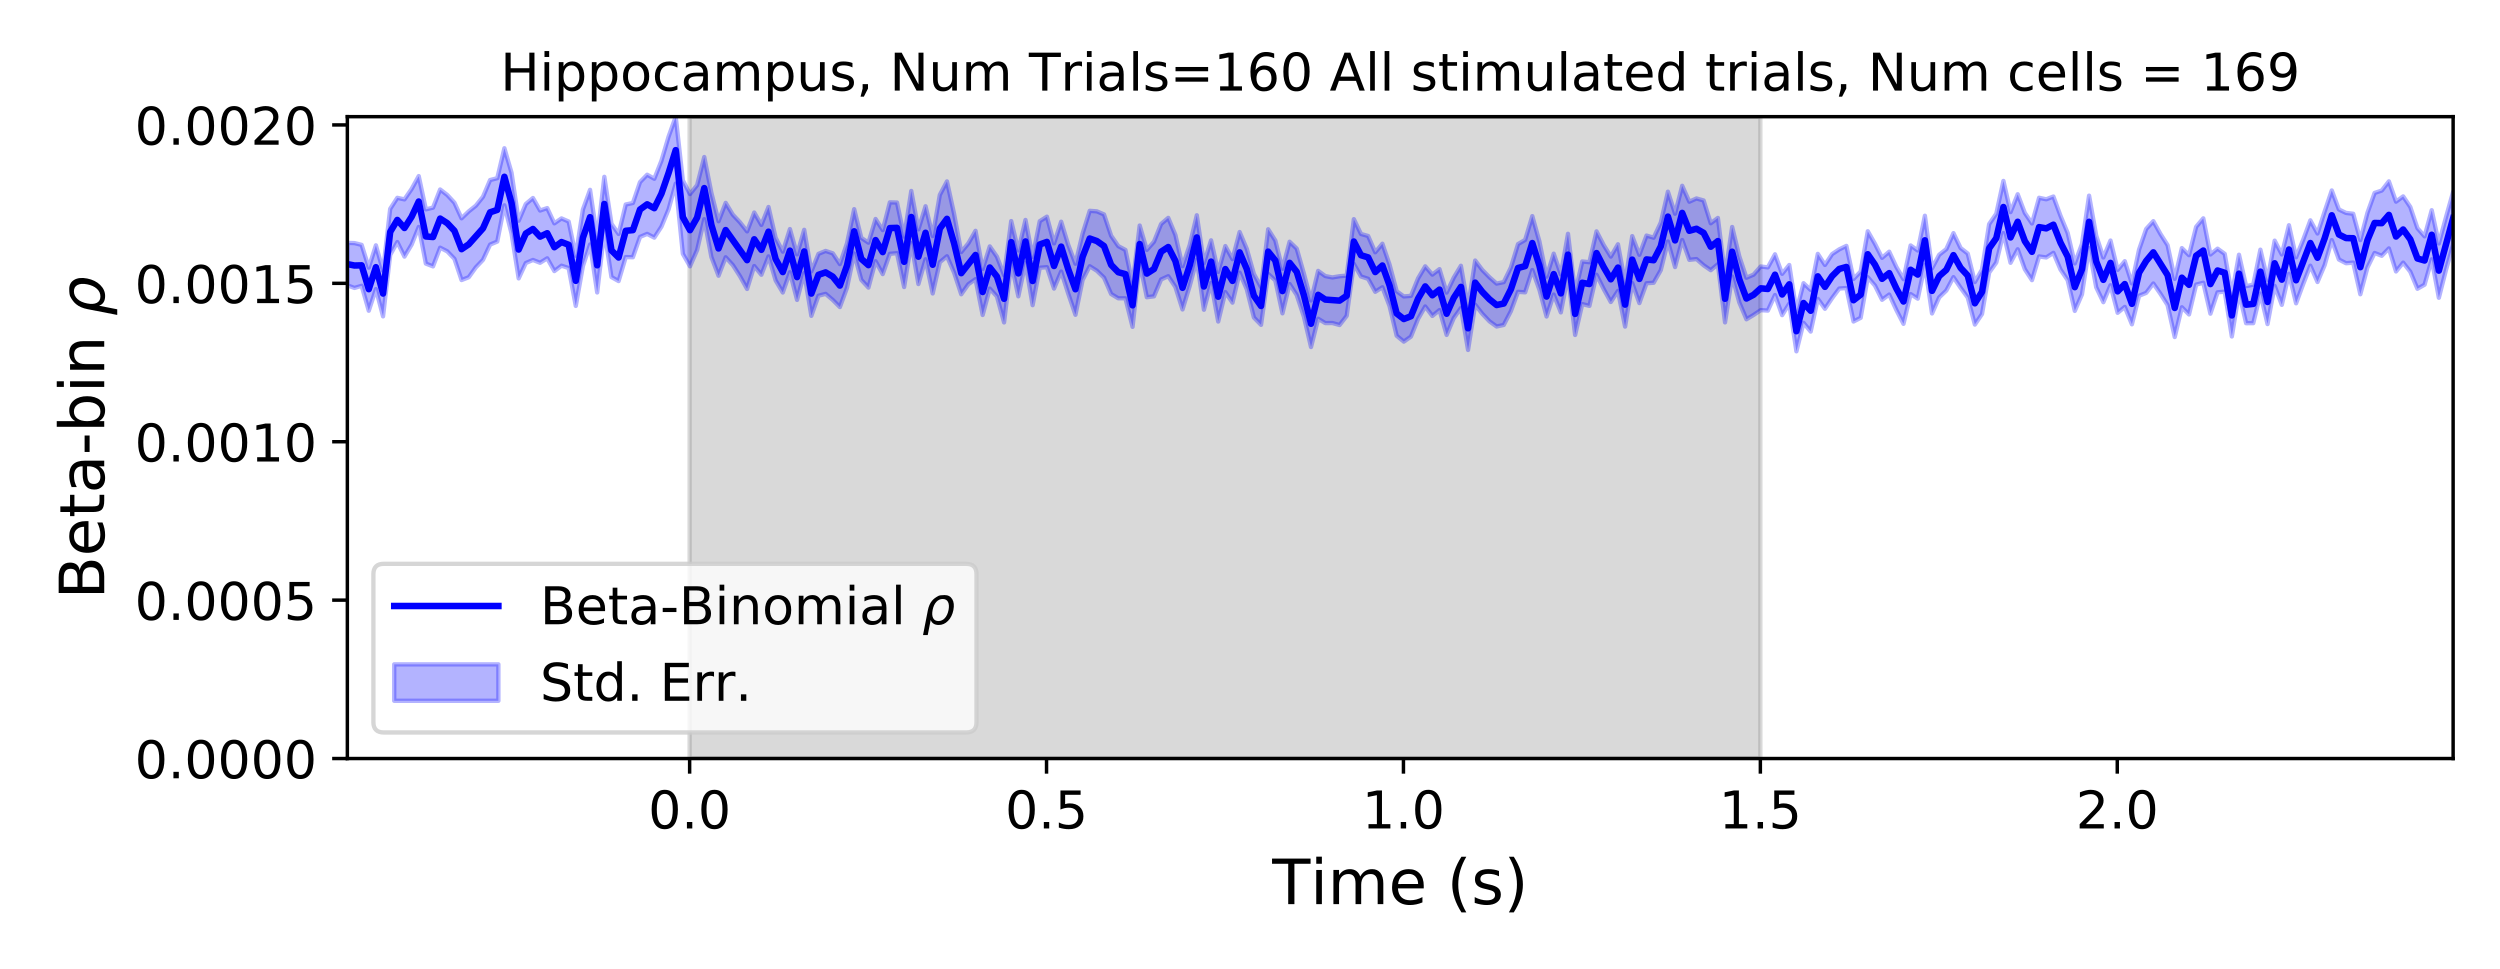 <?xml version="1.0" encoding="utf-8" standalone="no"?>
<!DOCTYPE svg PUBLIC "-//W3C//DTD SVG 1.1//EN"
  "http://www.w3.org/Graphics/SVG/1.1/DTD/svg11.dtd">
<!-- Created with matplotlib (https://matplotlib.org/) -->
<svg height="223.2pt" version="1.1" viewBox="0 0 576 223.2" width="576pt" xmlns="http://www.w3.org/2000/svg" xmlns:xlink="http://www.w3.org/1999/xlink">
 <defs>
  <style type="text/css">
*{stroke-linecap:butt;stroke-linejoin:round;}
  </style>
 </defs>
 <g id="figure_1">
  <g id="patch_1">
   <path d="M 0 223.2 
L 576 223.2 
L 576 0 
L 0 0 
z
" style="fill:#ffffff;"/>
  </g>
  <g id="axes_1">
   <g id="patch_2">
    <path d="M 80.03 174.76 
L 565.2 174.76 
L 565.2 26.88 
L 80.03 26.88 
z
" style="fill:#ffffff;"/>
   </g>
   <g id="PolyCollection_1">
    <defs>
     <path d="M 158.891 -48.44 
L 158.891 -196.32 
L 405.587 -196.32 
L 405.587 -48.44 
L 405.587 -48.44 
L 158.891 -48.44 
z
" id="mdac8675b8d" style="stroke:#808080;stroke-opacity:0.3;"/>
    </defs>
    <g clip-path="url(#p31d6766cee)">
     <use style="fill:#808080;fill-opacity:0.3;stroke:#808080;stroke-opacity:0.3;" x="0" xlink:href="#mdac8675b8d" y="223.2"/>
    </g>
   </g>
   <g id="PolyCollection_2">
    <defs>
     <path d="M 80.03 -167.246 
L 80.03 -157.46 
L 81.675 -156.86 
L 83.319 -157.351 
L 84.964 -151.607 
L 86.609 -156.6 
L 88.253 -150.312 
L 89.898 -164.463 
L 91.543 -167.43 
L 93.187 -164.079 
L 94.832 -166.836 
L 96.476 -170.915 
L 98.121 -162.47 
L 99.766 -161.826 
L 101.41 -166.132 
L 103.055 -165.286 
L 104.7 -163.569 
L 106.344 -158.679 
L 107.989 -159.317 
L 109.634 -161.602 
L 111.278 -163.327 
L 112.923 -166.849 
L 114.568 -167.545 
L 116.212 -175.893 
L 117.857 -169.404 
L 119.501 -159.062 
L 121.146 -162.599 
L 122.791 -163.304 
L 124.435 -162.657 
L 126.08 -163.683 
L 127.725 -160.743 
L 129.369 -161.986 
L 131.014 -161.448 
L 132.659 -152.721 
L 134.303 -161.911 
L 135.948 -166.867 
L 137.593 -155.819 
L 139.237 -169.961 
L 140.882 -159.363 
L 142.526 -158.441 
L 144.171 -163.969 
L 145.816 -163.93 
L 147.46 -168.617 
L 149.105 -169.309 
L 150.75 -168.451 
L 152.394 -170.976 
L 154.039 -174.965 
L 155.684 -180.897 
L 157.328 -164.716 
L 158.973 -161.844 
L 160.618 -165.593 
L 162.262 -172.697 
L 163.907 -163.971 
L 165.551 -159.675 
L 167.196 -163.924 
L 168.841 -162.127 
L 170.485 -159.568 
L 172.13 -156.625 
L 173.775 -161.902 
L 175.419 -159.9 
L 177.064 -164.127 
L 178.709 -158.583 
L 180.353 -155.808 
L 181.998 -160.475 
L 183.643 -154.103 
L 185.287 -160.292 
L 186.932 -150.433 
L 188.577 -155.059 
L 190.221 -155.497 
L 191.866 -154.097 
L 193.51 -152.451 
L 195.155 -156.918 
L 196.8 -164.804 
L 198.444 -158.72 
L 200.089 -156.939 
L 201.734 -163.01 
L 203.378 -160.049 
L 205.023 -164.723 
L 206.668 -164.87 
L 208.312 -157.067 
L 209.957 -167.202 
L 211.602 -157.759 
L 213.246 -163.459 
L 214.891 -155.587 
L 216.535 -162.795 
L 218.18 -164.152 
L 219.825 -160.376 
L 221.469 -155.401 
L 223.114 -157.717 
L 224.759 -158.883 
L 226.403 -150.634 
L 228.048 -156.703 
L 229.693 -154.895 
L 231.337 -148.914 
L 232.982 -162.56 
L 234.627 -154.927 
L 236.271 -162.621 
L 237.916 -152.889 
L 239.56 -161.512 
L 241.205 -161.641 
L 242.85 -156.714 
L 244.494 -160.636 
L 246.139 -155.498 
L 247.784 -150.674 
L 249.428 -158.679 
L 251.073 -161.857 
L 252.718 -160.818 
L 254.362 -159.227 
L 256.007 -155.462 
L 257.652 -154.466 
L 259.296 -154.467 
L 260.941 -147.893 
L 262.585 -162.702 
L 264.23 -154.716 
L 265.875 -154.925 
L 267.519 -158.811 
L 269.164 -159.562 
L 270.809 -157.085 
L 272.453 -151.903 
L 274.098 -157.274 
L 275.743 -163.388 
L 277.387 -151.834 
L 279.032 -158.031 
L 280.677 -149.118 
L 282.321 -155.897 
L 283.966 -153.475 
L 285.611 -160.381 
L 287.255 -156.564 
L 288.9 -150.04 
L 290.544 -148.358 
L 292.189 -160.085 
L 293.834 -158.586 
L 295.478 -151.008 
L 297.123 -157.769 
L 298.768 -155.216 
L 300.412 -150.247 
L 302.057 -143.246 
L 303.702 -149.756 
L 305.346 -148.762 
L 306.991 -148.77 
L 308.636 -148.316 
L 310.28 -150.43 
L 311.925 -162.398 
L 313.569 -159.501 
L 315.214 -158.96 
L 316.859 -155.971 
L 318.503 -157.013 
L 320.148 -152.694 
L 321.793 -145.845 
L 323.437 -144.489 
L 325.082 -145.65 
L 326.727 -149.728 
L 328.371 -152.588 
L 330.016 -150.409 
L 331.661 -151.76 
L 333.305 -146.041 
L 334.95 -149.924 
L 336.594 -152.244 
L 338.239 -142.569 
L 339.884 -152.992 
L 341.528 -150.896 
L 343.173 -149.17 
L 344.818 -147.976 
L 346.462 -148.328 
L 348.107 -151.5 
L 349.752 -155.964 
L 351.396 -155.846 
L 353.041 -160.988 
L 354.686 -156.426 
L 356.33 -150.281 
L 357.975 -155.335 
L 359.619 -151.221 
L 361.264 -159.734 
L 362.909 -146.027 
L 364.553 -153.142 
L 366.198 -152.728 
L 367.843 -159.892 
L 369.487 -156.603 
L 371.132 -153.617 
L 372.777 -156.182 
L 374.421 -147.952 
L 376.066 -157.972 
L 377.711 -153.37 
L 379.355 -157.939 
L 381 -158.052 
L 382.645 -160.954 
L 384.289 -167.556 
L 385.934 -161.669 
L 387.578 -167.895 
L 389.223 -163.331 
L 390.868 -163.512 
L 392.512 -162.08 
L 394.157 -160.946 
L 395.802 -162.33 
L 397.446 -148.921 
L 399.091 -159.507 
L 400.736 -153.516 
L 402.38 -149.637 
L 404.025 -150.633 
L 405.67 -151.74 
L 407.314 -151.643 
L 408.959 -155.222 
L 410.603 -150.592 
L 412.248 -153.234 
L 413.893 -142.257 
L 415.537 -148.826 
L 417.182 -146.81 
L 418.827 -154.355 
L 420.471 -152.06 
L 422.116 -154.511 
L 423.761 -156.717 
L 425.405 -156.844 
L 427.05 -149.128 
L 428.695 -149.974 
L 430.339 -159.327 
L 431.984 -157.412 
L 433.628 -154.128 
L 435.273 -155.333 
L 436.918 -151.784 
L 438.562 -148.589 
L 440.207 -155.445 
L 441.852 -154.392 
L 443.496 -162.17 
L 445.141 -150.984 
L 446.786 -154.678 
L 448.43 -156.258 
L 450.075 -159.342 
L 451.72 -156.906 
L 453.364 -154.65 
L 455.009 -148.423 
L 456.653 -150.848 
L 458.298 -160.397 
L 459.943 -162.702 
L 461.587 -169.492 
L 463.232 -162.654 
L 464.877 -165.764 
L 466.521 -161.167 
L 468.166 -158.654 
L 469.811 -164.116 
L 471.455 -163.882 
L 473.1 -164.941 
L 474.745 -161.091 
L 476.389 -158.656 
L 478.034 -151.572 
L 479.679 -155.367 
L 481.323 -166.072 
L 482.968 -157.007 
L 484.612 -153.581 
L 486.257 -157.482 
L 487.902 -151.132 
L 489.546 -152.484 
L 491.191 -148.483 
L 492.836 -155.054 
L 494.48 -155.716 
L 496.125 -157.88 
L 497.77 -155.504 
L 499.414 -152.909 
L 501.059 -145.549 
L 502.704 -152.404 
L 504.348 -150.753 
L 505.993 -157.63 
L 507.637 -158.055 
L 509.282 -150.932 
L 510.927 -155.852 
L 512.571 -155.998 
L 514.216 -145.675 
L 515.861 -155.789 
L 517.505 -148.734 
L 519.15 -148.741 
L 520.795 -155.563 
L 522.439 -148.533 
L 524.084 -157.329 
L 525.729 -152.964 
L 527.373 -160.126 
L 529.018 -153.323 
L 530.662 -157.762 
L 532.307 -161.981 
L 533.952 -158.233 
L 535.596 -162.109 
L 537.241 -167.886 
L 538.886 -163.407 
L 540.53 -162.549 
L 542.175 -162.693 
L 543.82 -155.402 
L 545.464 -161.586 
L 547.109 -164.914 
L 548.754 -164.268 
L 550.398 -165.964 
L 552.043 -160.661 
L 553.687 -162.688 
L 555.332 -160.593 
L 556.977 -156.669 
L 558.621 -157.608 
L 560.266 -163.454 
L 561.911 -154.594 
L 563.555 -161.005 
L 565.2 -166.87 
L 565.2 -178.973 
L 565.2 -178.973 
L 563.555 -173.143 
L 561.911 -167.102 
L 560.266 -174.766 
L 558.621 -168.745 
L 556.977 -170.628 
L 555.332 -175.515 
L 553.687 -177.951 
L 552.043 -176.745 
L 550.398 -181.414 
L 548.754 -179.294 
L 547.109 -178.748 
L 545.464 -174.172 
L 543.82 -167.884 
L 542.175 -173.948 
L 540.53 -174.141 
L 538.886 -174.932 
L 537.241 -179.318 
L 535.596 -174.458 
L 533.952 -169.402 
L 532.307 -172.431 
L 530.662 -167.987 
L 529.018 -163.933 
L 527.373 -171.305 
L 525.729 -164.578 
L 524.084 -167.751 
L 522.439 -158.72 
L 520.795 -165.672 
L 519.15 -157.616 
L 517.505 -157.266 
L 515.861 -164.51 
L 514.216 -155.368 
L 512.571 -164.709 
L 510.927 -165.905 
L 509.282 -164.567 
L 507.637 -172.893 
L 505.993 -170.939 
L 504.348 -164.407 
L 502.704 -166.036 
L 501.059 -158.952 
L 499.414 -166.711 
L 497.77 -169.292 
L 496.125 -172.242 
L 494.48 -170.439 
L 492.836 -165.679 
L 491.191 -157.905 
L 489.546 -163.016 
L 487.902 -161.013 
L 486.257 -167.777 
L 484.612 -163.876 
L 482.968 -168.9 
L 481.323 -178.123 
L 479.679 -166.973 
L 478.034 -162.505 
L 476.389 -169.516 
L 474.745 -173.466 
L 473.1 -177.922 
L 471.455 -177.282 
L 469.811 -177.631 
L 468.166 -171.714 
L 466.521 -174.138 
L 464.877 -178.444 
L 463.232 -174.339 
L 461.587 -181.514 
L 459.943 -173.959 
L 458.298 -171.564 
L 456.653 -161.077 
L 455.009 -158.215 
L 453.364 -164.773 
L 451.72 -166.06 
L 450.075 -169.478 
L 448.43 -165.796 
L 446.786 -164.499 
L 445.141 -161.382 
L 443.496 -173.493 
L 441.852 -165.475 
L 440.207 -166.647 
L 438.562 -158.879 
L 436.918 -161.699 
L 435.273 -165.209 
L 433.628 -163.797 
L 431.984 -167.046 
L 430.339 -169.919 
L 428.695 -160.641 
L 427.05 -158.923 
L 425.405 -166.543 
L 423.761 -165.746 
L 422.116 -164.652 
L 420.471 -162.159 
L 418.827 -164.705 
L 417.182 -156.392 
L 415.537 -157.946 
L 413.893 -151.514 
L 412.248 -162.148 
L 410.603 -160.112 
L 408.959 -164.606 
L 407.314 -161.597 
L 405.67 -161.804 
L 404.025 -159.926 
L 402.38 -159.207 
L 400.736 -164.137 
L 399.091 -170.903 
L 397.446 -159.792 
L 395.802 -172.985 
L 394.157 -171.761 
L 392.512 -177.013 
L 390.868 -177.479 
L 389.223 -176.727 
L 387.578 -180.394 
L 385.934 -173.957 
L 384.289 -179.036 
L 382.645 -171.924 
L 381 -168.436 
L 379.355 -168.924 
L 377.711 -164.503 
L 376.066 -168.795 
L 374.421 -158.071 
L 372.777 -166.918 
L 371.132 -164.081 
L 369.487 -166.739 
L 367.843 -169.89 
L 366.198 -162.786 
L 364.553 -162.961 
L 362.909 -155.715 
L 361.264 -169.335 
L 359.619 -159.988 
L 357.975 -164.752 
L 356.33 -159.46 
L 354.686 -167.542 
L 353.041 -173.407 
L 351.396 -167.93 
L 349.752 -166.958 
L 348.107 -161.58 
L 346.462 -158.202 
L 344.818 -157.863 
L 343.173 -159.323 
L 341.528 -160.994 
L 339.884 -163.172 
L 338.239 -152.533 
L 336.594 -161.967 
L 334.95 -159.244 
L 333.305 -155.787 
L 331.661 -161.189 
L 330.016 -159.93 
L 328.371 -161.838 
L 326.727 -159.075 
L 325.082 -155.032 
L 323.437 -154.905 
L 321.793 -156.107 
L 320.148 -162.246 
L 318.503 -167.044 
L 316.859 -165.075 
L 315.214 -168.832 
L 313.569 -169.29 
L 311.925 -172.706 
L 310.28 -159.699 
L 308.636 -159.557 
L 306.991 -159.279 
L 305.346 -159.593 
L 303.702 -160.783 
L 302.057 -153.965 
L 300.412 -160.174 
L 298.768 -165.914 
L 297.123 -167.503 
L 295.478 -161.26 
L 293.834 -167.779 
L 292.189 -170.376 
L 290.544 -157.041 
L 288.9 -160.071 
L 287.255 -165.869 
L 285.611 -169.74 
L 283.966 -163.491 
L 282.321 -166.499 
L 280.677 -160.553 
L 279.032 -167.826 
L 277.387 -162.558 
L 275.743 -173.603 
L 274.098 -166.717 
L 272.453 -161.876 
L 270.809 -169.074 
L 269.164 -173.003 
L 267.519 -171.597 
L 265.875 -167.512 
L 264.23 -165.62 
L 262.585 -171.24 
L 260.941 -157.809 
L 259.296 -165.616 
L 257.652 -166.495 
L 256.007 -168.886 
L 254.362 -173.797 
L 252.718 -174.506 
L 251.073 -174.628 
L 249.428 -169.365 
L 247.784 -162.432 
L 246.139 -166.746 
L 244.494 -172.119 
L 242.85 -167.126 
L 241.205 -173.281 
L 239.56 -172.236 
L 237.916 -164.014 
L 236.271 -172.521 
L 234.627 -165.486 
L 232.982 -172.268 
L 231.337 -159.799 
L 229.693 -164.062 
L 228.048 -166.429 
L 226.403 -161.21 
L 224.759 -170.019 
L 223.114 -167.145 
L 221.469 -165.122 
L 219.825 -173.901 
L 218.18 -181.404 
L 216.535 -178.296 
L 214.891 -168.817 
L 213.246 -175.679 
L 211.602 -170.354 
L 209.957 -179.207 
L 208.312 -168.69 
L 206.668 -176.538 
L 205.023 -176.582 
L 203.378 -170.185 
L 201.734 -172.743 
L 200.089 -167.286 
L 198.444 -168.396 
L 196.8 -175.009 
L 195.155 -167.157 
L 193.51 -162.351 
L 191.866 -164.837 
L 190.221 -165.387 
L 188.577 -164.707 
L 186.932 -160.679 
L 185.287 -170.249 
L 183.643 -164.597 
L 181.998 -170.422 
L 180.353 -165.225 
L 178.709 -168.414 
L 177.064 -175.511 
L 175.419 -171.385 
L 173.775 -174.232 
L 172.13 -169.896 
L 170.485 -171.988 
L 168.841 -173.735 
L 167.196 -176.459 
L 165.551 -172.23 
L 163.907 -178.753 
L 162.262 -187.018 
L 160.618 -180.549 
L 158.973 -178.491 
L 157.328 -181.631 
L 155.684 -196.32 
L 154.039 -191.71 
L 152.394 -186.161 
L 150.75 -182.015 
L 149.105 -182.943 
L 147.46 -181.244 
L 145.816 -176.427 
L 144.171 -176.087 
L 142.526 -169.298 
L 140.882 -171.64 
L 139.237 -182.457 
L 137.593 -168.331 
L 135.948 -179.459 
L 134.303 -174.926 
L 132.659 -164.272 
L 131.014 -172.157 
L 129.369 -172.878 
L 127.725 -171.744 
L 126.08 -175.252 
L 124.435 -174.697 
L 122.791 -177.575 
L 121.146 -176.197 
L 119.501 -172.34 
L 117.857 -183.404 
L 116.212 -189.043 
L 114.568 -182.14 
L 112.923 -181.722 
L 111.278 -177.862 
L 109.634 -175.81 
L 107.989 -174.489 
L 106.344 -172.902 
L 104.7 -176.494 
L 103.055 -178.271 
L 101.41 -179.542 
L 99.766 -175.353 
L 98.121 -174.967 
L 96.476 -182.625 
L 94.832 -179.655 
L 93.187 -177.262 
L 91.543 -177.62 
L 89.898 -175.073 
L 88.253 -160.824 
L 86.609 -166.675 
L 84.964 -161.538 
L 83.319 -166.783 
L 81.675 -167.189 
L 80.03 -167.246 
z
" id="m00cf761f62" style="stroke:#0000ff;stroke-opacity:0.3;"/>
    </defs>
    <g clip-path="url(#p31d6766cee)">
     <use style="fill:#0000ff;fill-opacity:0.3;stroke:#0000ff;stroke-opacity:0.3;" x="0" xlink:href="#m00cf761f62" y="223.2"/>
    </g>
   </g>
   <g id="matplotlib.axis_1">
    <g id="xtick_1">
     <g id="line2d_1">
      <defs>
       <path d="M 0 0 
L 0 3.5 
" id="m329c18b396" style="stroke:#000000;stroke-width:0.8;"/>
      </defs>
      <g>
       <use style="stroke:#000000;stroke-width:0.8;" x="158.891" xlink:href="#m329c18b396" y="174.76"/>
      </g>
     </g>
     <g id="text_1">
      <!-- 0.0 -->
      <defs>
       <path d="M 31.781 66.406 
Q 24.172 66.406 20.328 58.906 
Q 16.5 51.422 16.5 36.375 
Q 16.5 21.391 20.328 13.891 
Q 24.172 6.391 31.781 6.391 
Q 39.453 6.391 43.281 13.891 
Q 47.125 21.391 47.125 36.375 
Q 47.125 51.422 43.281 58.906 
Q 39.453 66.406 31.781 66.406 
z
M 31.781 74.219 
Q 44.047 74.219 50.516 64.516 
Q 56.984 54.828 56.984 36.375 
Q 56.984 17.969 50.516 8.266 
Q 44.047 -1.422 31.781 -1.422 
Q 19.531 -1.422 13.062 8.266 
Q 6.594 17.969 6.594 36.375 
Q 6.594 54.828 13.062 64.516 
Q 19.531 74.219 31.781 74.219 
z
" id="DejaVuSans-48"/>
       <path d="M 10.688 12.406 
L 21 12.406 
L 21 0 
L 10.688 0 
z
" id="DejaVuSans-46"/>
      </defs>
      <g transform="translate(149.349 190.878)scale(0.12 -0.12)">
       <use xlink:href="#DejaVuSans-48"/>
       <use x="63.623" xlink:href="#DejaVuSans-46"/>
       <use x="95.41" xlink:href="#DejaVuSans-48"/>
      </g>
     </g>
    </g>
    <g id="xtick_2">
     <g id="line2d_2">
      <g>
       <use style="stroke:#000000;stroke-width:0.8;" x="241.123" xlink:href="#m329c18b396" y="174.76"/>
      </g>
     </g>
     <g id="text_2">
      <!-- 0.5 -->
      <defs>
       <path d="M 10.797 72.906 
L 49.516 72.906 
L 49.516 64.594 
L 19.828 64.594 
L 19.828 46.734 
Q 21.969 47.469 24.109 47.828 
Q 26.266 48.188 28.422 48.188 
Q 40.625 48.188 47.75 41.5 
Q 54.891 34.812 54.891 23.391 
Q 54.891 11.625 47.562 5.094 
Q 40.234 -1.422 26.906 -1.422 
Q 22.312 -1.422 17.547 -0.641 
Q 12.797 0.141 7.719 1.703 
L 7.719 11.625 
Q 12.109 9.234 16.797 8.062 
Q 21.484 6.891 26.703 6.891 
Q 35.156 6.891 40.078 11.328 
Q 45.016 15.766 45.016 23.391 
Q 45.016 31 40.078 35.438 
Q 35.156 39.891 26.703 39.891 
Q 22.75 39.891 18.812 39.016 
Q 14.891 38.141 10.797 36.281 
z
" id="DejaVuSans-53"/>
      </defs>
      <g transform="translate(231.581 190.878)scale(0.12 -0.12)">
       <use xlink:href="#DejaVuSans-48"/>
       <use x="63.623" xlink:href="#DejaVuSans-46"/>
       <use x="95.41" xlink:href="#DejaVuSans-53"/>
      </g>
     </g>
    </g>
    <g id="xtick_3">
     <g id="line2d_3">
      <g>
       <use style="stroke:#000000;stroke-width:0.8;" x="323.355" xlink:href="#m329c18b396" y="174.76"/>
      </g>
     </g>
     <g id="text_3">
      <!-- 1.0 -->
      <defs>
       <path d="M 12.406 8.297 
L 28.516 8.297 
L 28.516 63.922 
L 10.984 60.406 
L 10.984 69.391 
L 28.422 72.906 
L 38.281 72.906 
L 38.281 8.297 
L 54.391 8.297 
L 54.391 0 
L 12.406 0 
z
" id="DejaVuSans-49"/>
      </defs>
      <g transform="translate(313.813 190.878)scale(0.12 -0.12)">
       <use xlink:href="#DejaVuSans-49"/>
       <use x="63.623" xlink:href="#DejaVuSans-46"/>
       <use x="95.41" xlink:href="#DejaVuSans-48"/>
      </g>
     </g>
    </g>
    <g id="xtick_4">
     <g id="line2d_4">
      <g>
       <use style="stroke:#000000;stroke-width:0.8;" x="405.587" xlink:href="#m329c18b396" y="174.76"/>
      </g>
     </g>
     <g id="text_4">
      <!-- 1.5 -->
      <g transform="translate(396.045 190.878)scale(0.12 -0.12)">
       <use xlink:href="#DejaVuSans-49"/>
       <use x="63.623" xlink:href="#DejaVuSans-46"/>
       <use x="95.41" xlink:href="#DejaVuSans-53"/>
      </g>
     </g>
    </g>
    <g id="xtick_5">
     <g id="line2d_5">
      <g>
       <use style="stroke:#000000;stroke-width:0.8;" x="487.819" xlink:href="#m329c18b396" y="174.76"/>
      </g>
     </g>
     <g id="text_5">
      <!-- 2.0 -->
      <defs>
       <path d="M 19.188 8.297 
L 53.609 8.297 
L 53.609 0 
L 7.328 0 
L 7.328 8.297 
Q 12.938 14.109 22.625 23.891 
Q 32.328 33.688 34.812 36.531 
Q 39.547 41.844 41.422 45.531 
Q 43.312 49.219 43.312 52.781 
Q 43.312 58.594 39.234 62.25 
Q 35.156 65.922 28.609 65.922 
Q 23.969 65.922 18.812 64.312 
Q 13.672 62.703 7.812 59.422 
L 7.812 69.391 
Q 13.766 71.781 18.938 73 
Q 24.125 74.219 28.422 74.219 
Q 39.75 74.219 46.484 68.547 
Q 53.219 62.891 53.219 53.422 
Q 53.219 48.922 51.531 44.891 
Q 49.859 40.875 45.406 35.406 
Q 44.188 33.984 37.641 27.219 
Q 31.109 20.453 19.188 8.297 
z
" id="DejaVuSans-50"/>
      </defs>
      <g transform="translate(478.278 190.878)scale(0.12 -0.12)">
       <use xlink:href="#DejaVuSans-50"/>
       <use x="63.623" xlink:href="#DejaVuSans-46"/>
       <use x="95.41" xlink:href="#DejaVuSans-48"/>
      </g>
     </g>
    </g>
    <g id="text_6">
     <!-- Time (s) -->
     <defs>
      <path d="M -0.297 72.906 
L 61.375 72.906 
L 61.375 64.594 
L 35.5 64.594 
L 35.5 0 
L 25.594 0 
L 25.594 64.594 
L -0.297 64.594 
z
" id="DejaVuSans-84"/>
      <path d="M 9.422 54.688 
L 18.406 54.688 
L 18.406 0 
L 9.422 0 
z
M 9.422 75.984 
L 18.406 75.984 
L 18.406 64.594 
L 9.422 64.594 
z
" id="DejaVuSans-105"/>
      <path d="M 52 44.188 
Q 55.375 50.25 60.062 53.125 
Q 64.75 56 71.094 56 
Q 79.641 56 84.281 50.016 
Q 88.922 44.047 88.922 33.016 
L 88.922 0 
L 79.891 0 
L 79.891 32.719 
Q 79.891 40.578 77.094 44.375 
Q 74.312 48.188 68.609 48.188 
Q 61.625 48.188 57.562 43.547 
Q 53.516 38.922 53.516 30.906 
L 53.516 0 
L 44.484 0 
L 44.484 32.719 
Q 44.484 40.625 41.703 44.406 
Q 38.922 48.188 33.109 48.188 
Q 26.219 48.188 22.156 43.531 
Q 18.109 38.875 18.109 30.906 
L 18.109 0 
L 9.078 0 
L 9.078 54.688 
L 18.109 54.688 
L 18.109 46.188 
Q 21.188 51.219 25.484 53.609 
Q 29.781 56 35.688 56 
Q 41.656 56 45.828 52.969 
Q 50 49.953 52 44.188 
z
" id="DejaVuSans-109"/>
      <path d="M 56.203 29.594 
L 56.203 25.203 
L 14.891 25.203 
Q 15.484 15.922 20.484 11.062 
Q 25.484 6.203 34.422 6.203 
Q 39.594 6.203 44.453 7.469 
Q 49.312 8.734 54.109 11.281 
L 54.109 2.781 
Q 49.266 0.734 44.188 -0.344 
Q 39.109 -1.422 33.891 -1.422 
Q 20.797 -1.422 13.156 6.188 
Q 5.516 13.812 5.516 26.812 
Q 5.516 40.234 12.766 48.109 
Q 20.016 56 32.328 56 
Q 43.359 56 49.781 48.891 
Q 56.203 41.797 56.203 29.594 
z
M 47.219 32.234 
Q 47.125 39.594 43.094 43.984 
Q 39.062 48.391 32.422 48.391 
Q 24.906 48.391 20.391 44.141 
Q 15.875 39.891 15.188 32.172 
z
" id="DejaVuSans-101"/>
      <path id="DejaVuSans-32"/>
      <path d="M 31 75.875 
Q 24.469 64.656 21.281 53.656 
Q 18.109 42.672 18.109 31.391 
Q 18.109 20.125 21.312 9.062 
Q 24.516 -2 31 -13.188 
L 23.188 -13.188 
Q 15.875 -1.703 12.234 9.375 
Q 8.594 20.453 8.594 31.391 
Q 8.594 42.281 12.203 53.312 
Q 15.828 64.359 23.188 75.875 
z
" id="DejaVuSans-40"/>
      <path d="M 44.281 53.078 
L 44.281 44.578 
Q 40.484 46.531 36.375 47.5 
Q 32.281 48.484 27.875 48.484 
Q 21.188 48.484 17.844 46.438 
Q 14.5 44.391 14.5 40.281 
Q 14.5 37.156 16.891 35.375 
Q 19.281 33.594 26.516 31.984 
L 29.594 31.297 
Q 39.156 29.25 43.188 25.516 
Q 47.219 21.781 47.219 15.094 
Q 47.219 7.469 41.188 3.016 
Q 35.156 -1.422 24.609 -1.422 
Q 20.219 -1.422 15.453 -0.562 
Q 10.688 0.297 5.422 2 
L 5.422 11.281 
Q 10.406 8.688 15.234 7.391 
Q 20.062 6.109 24.812 6.109 
Q 31.156 6.109 34.562 8.281 
Q 37.984 10.453 37.984 14.406 
Q 37.984 18.062 35.516 20.016 
Q 33.062 21.969 24.703 23.781 
L 21.578 24.516 
Q 13.234 26.266 9.516 29.906 
Q 5.812 33.547 5.812 39.891 
Q 5.812 47.609 11.281 51.797 
Q 16.75 56 26.812 56 
Q 31.781 56 36.172 55.266 
Q 40.578 54.547 44.281 53.078 
z
" id="DejaVuSans-115"/>
      <path d="M 8.016 75.875 
L 15.828 75.875 
Q 23.141 64.359 26.781 53.312 
Q 30.422 42.281 30.422 31.391 
Q 30.422 20.453 26.781 9.375 
Q 23.141 -1.703 15.828 -13.188 
L 8.016 -13.188 
Q 14.5 -2 17.703 9.062 
Q 20.906 20.125 20.906 31.391 
Q 20.906 42.672 17.703 53.656 
Q 14.5 64.656 8.016 75.875 
z
" id="DejaVuSans-41"/>
     </defs>
     <g transform="translate(293.12 208.315)scale(0.144 -0.144)">
      <use xlink:href="#DejaVuSans-84"/>
      <use x="61.037" xlink:href="#DejaVuSans-105"/>
      <use x="88.82" xlink:href="#DejaVuSans-109"/>
      <use x="186.232" xlink:href="#DejaVuSans-101"/>
      <use x="247.756" xlink:href="#DejaVuSans-32"/>
      <use x="279.543" xlink:href="#DejaVuSans-40"/>
      <use x="318.557" xlink:href="#DejaVuSans-115"/>
      <use x="370.656" xlink:href="#DejaVuSans-41"/>
     </g>
    </g>
   </g>
   <g id="matplotlib.axis_2">
    <g id="ytick_1">
     <g id="line2d_6">
      <defs>
       <path d="M 0 0 
L -3.5 0 
" id="m3079bd0279" style="stroke:#000000;stroke-width:0.8;"/>
      </defs>
      <g>
       <use style="stroke:#000000;stroke-width:0.8;" x="80.03" xlink:href="#m3079bd0279" y="174.76"/>
      </g>
     </g>
     <g id="text_7">
      <!-- 0.0000 -->
      <g transform="translate(31.041 179.319)scale(0.12 -0.12)">
       <use xlink:href="#DejaVuSans-48"/>
       <use x="63.623" xlink:href="#DejaVuSans-46"/>
       <use x="95.41" xlink:href="#DejaVuSans-48"/>
       <use x="159.033" xlink:href="#DejaVuSans-48"/>
       <use x="222.656" xlink:href="#DejaVuSans-48"/>
       <use x="286.279" xlink:href="#DejaVuSans-48"/>
      </g>
     </g>
    </g>
    <g id="ytick_2">
     <g id="line2d_7">
      <g>
       <use style="stroke:#000000;stroke-width:0.8;" x="80.03" xlink:href="#m3079bd0279" y="138.266"/>
      </g>
     </g>
     <g id="text_8">
      <!-- 0.0005 -->
      <g transform="translate(31.041 142.825)scale(0.12 -0.12)">
       <use xlink:href="#DejaVuSans-48"/>
       <use x="63.623" xlink:href="#DejaVuSans-46"/>
       <use x="95.41" xlink:href="#DejaVuSans-48"/>
       <use x="159.033" xlink:href="#DejaVuSans-48"/>
       <use x="222.656" xlink:href="#DejaVuSans-48"/>
       <use x="286.279" xlink:href="#DejaVuSans-53"/>
      </g>
     </g>
    </g>
    <g id="ytick_3">
     <g id="line2d_8">
      <g>
       <use style="stroke:#000000;stroke-width:0.8;" x="80.03" xlink:href="#m3079bd0279" y="101.771"/>
      </g>
     </g>
     <g id="text_9">
      <!-- 0.0010 -->
      <g transform="translate(31.041 106.33)scale(0.12 -0.12)">
       <use xlink:href="#DejaVuSans-48"/>
       <use x="63.623" xlink:href="#DejaVuSans-46"/>
       <use x="95.41" xlink:href="#DejaVuSans-48"/>
       <use x="159.033" xlink:href="#DejaVuSans-48"/>
       <use x="222.656" xlink:href="#DejaVuSans-49"/>
       <use x="286.279" xlink:href="#DejaVuSans-48"/>
      </g>
     </g>
    </g>
    <g id="ytick_4">
     <g id="line2d_9">
      <g>
       <use style="stroke:#000000;stroke-width:0.8;" x="80.03" xlink:href="#m3079bd0279" y="65.277"/>
      </g>
     </g>
     <g id="text_10">
      <!-- 0.0015 -->
      <g transform="translate(31.041 69.836)scale(0.12 -0.12)">
       <use xlink:href="#DejaVuSans-48"/>
       <use x="63.623" xlink:href="#DejaVuSans-46"/>
       <use x="95.41" xlink:href="#DejaVuSans-48"/>
       <use x="159.033" xlink:href="#DejaVuSans-48"/>
       <use x="222.656" xlink:href="#DejaVuSans-49"/>
       <use x="286.279" xlink:href="#DejaVuSans-53"/>
      </g>
     </g>
    </g>
    <g id="ytick_5">
     <g id="line2d_10">
      <g>
       <use style="stroke:#000000;stroke-width:0.8;" x="80.03" xlink:href="#m3079bd0279" y="28.782"/>
      </g>
     </g>
     <g id="text_11">
      <!-- 0.0020 -->
      <g transform="translate(31.041 33.342)scale(0.12 -0.12)">
       <use xlink:href="#DejaVuSans-48"/>
       <use x="63.623" xlink:href="#DejaVuSans-46"/>
       <use x="95.41" xlink:href="#DejaVuSans-48"/>
       <use x="159.033" xlink:href="#DejaVuSans-48"/>
       <use x="222.656" xlink:href="#DejaVuSans-50"/>
       <use x="286.279" xlink:href="#DejaVuSans-48"/>
      </g>
     </g>
    </g>
    <g id="text_12">
     <!-- Beta-bin $\rho$ -->
     <defs>
      <path d="M 19.672 34.812 
L 19.672 8.109 
L 35.5 8.109 
Q 43.453 8.109 47.281 11.406 
Q 51.125 14.703 51.125 21.484 
Q 51.125 28.328 47.281 31.562 
Q 43.453 34.812 35.5 34.812 
z
M 19.672 64.797 
L 19.672 42.828 
L 34.281 42.828 
Q 41.5 42.828 45.031 45.531 
Q 48.578 48.25 48.578 53.812 
Q 48.578 59.328 45.031 62.062 
Q 41.5 64.797 34.281 64.797 
z
M 9.812 72.906 
L 35.016 72.906 
Q 46.297 72.906 52.391 68.219 
Q 58.5 63.531 58.5 54.891 
Q 58.5 48.188 55.375 44.234 
Q 52.25 40.281 46.188 39.312 
Q 53.469 37.75 57.5 32.781 
Q 61.531 27.828 61.531 20.406 
Q 61.531 10.641 54.891 5.312 
Q 48.25 0 35.984 0 
L 9.812 0 
z
" id="DejaVuSans-66"/>
      <path d="M 18.312 70.219 
L 18.312 54.688 
L 36.812 54.688 
L 36.812 47.703 
L 18.312 47.703 
L 18.312 18.016 
Q 18.312 11.328 20.141 9.422 
Q 21.969 7.516 27.594 7.516 
L 36.812 7.516 
L 36.812 0 
L 27.594 0 
Q 17.188 0 13.234 3.875 
Q 9.281 7.766 9.281 18.016 
L 9.281 47.703 
L 2.688 47.703 
L 2.688 54.688 
L 9.281 54.688 
L 9.281 70.219 
z
" id="DejaVuSans-116"/>
      <path d="M 34.281 27.484 
Q 23.391 27.484 19.188 25 
Q 14.984 22.516 14.984 16.5 
Q 14.984 11.719 18.141 8.906 
Q 21.297 6.109 26.703 6.109 
Q 34.188 6.109 38.703 11.406 
Q 43.219 16.703 43.219 25.484 
L 43.219 27.484 
z
M 52.203 31.203 
L 52.203 0 
L 43.219 0 
L 43.219 8.297 
Q 40.141 3.328 35.547 0.953 
Q 30.953 -1.422 24.312 -1.422 
Q 15.922 -1.422 10.953 3.297 
Q 6 8.016 6 15.922 
Q 6 25.141 12.172 29.828 
Q 18.359 34.516 30.609 34.516 
L 43.219 34.516 
L 43.219 35.406 
Q 43.219 41.609 39.141 45 
Q 35.062 48.391 27.688 48.391 
Q 23 48.391 18.547 47.266 
Q 14.109 46.141 10.016 43.891 
L 10.016 52.203 
Q 14.938 54.109 19.578 55.047 
Q 24.219 56 28.609 56 
Q 40.484 56 46.344 49.844 
Q 52.203 43.703 52.203 31.203 
z
" id="DejaVuSans-97"/>
      <path d="M 4.891 31.391 
L 31.203 31.391 
L 31.203 23.391 
L 4.891 23.391 
z
" id="DejaVuSans-45"/>
      <path d="M 48.688 27.297 
Q 48.688 37.203 44.609 42.844 
Q 40.531 48.484 33.406 48.484 
Q 26.266 48.484 22.188 42.844 
Q 18.109 37.203 18.109 27.297 
Q 18.109 17.391 22.188 11.75 
Q 26.266 6.109 33.406 6.109 
Q 40.531 6.109 44.609 11.75 
Q 48.688 17.391 48.688 27.297 
z
M 18.109 46.391 
Q 20.953 51.266 25.266 53.625 
Q 29.594 56 35.594 56 
Q 45.562 56 51.781 48.094 
Q 58.016 40.188 58.016 27.297 
Q 58.016 14.406 51.781 6.484 
Q 45.562 -1.422 35.594 -1.422 
Q 29.594 -1.422 25.266 0.953 
Q 20.953 3.328 18.109 8.203 
L 18.109 0 
L 9.078 0 
L 9.078 75.984 
L 18.109 75.984 
z
" id="DejaVuSans-98"/>
      <path d="M 54.891 33.016 
L 54.891 0 
L 45.906 0 
L 45.906 32.719 
Q 45.906 40.484 42.875 44.328 
Q 39.844 48.188 33.797 48.188 
Q 26.516 48.188 22.312 43.547 
Q 18.109 38.922 18.109 30.906 
L 18.109 0 
L 9.078 0 
L 9.078 54.688 
L 18.109 54.688 
L 18.109 46.188 
Q 21.344 51.125 25.703 53.562 
Q 30.078 56 35.797 56 
Q 45.219 56 50.047 50.172 
Q 54.891 44.344 54.891 33.016 
z
" id="DejaVuSans-110"/>
      <path d="M 18.797 44.922 
Q 22.703 49.906 30.953 54.297 
Q 34.188 56 43.062 56 
Q 53.031 56 57.719 48.094 
Q 62.406 40.188 59.906 27.297 
Q 57.375 14.406 49.609 6.484 
Q 41.844 -1.422 31.891 -1.422 
Q 25.875 -1.422 22.016 0.984 
Q 18.172 3.328 16.312 8.203 
L 10.641 -20.797 
L 1.609 -20.797 
L 10.891 26.812 
Q 13.094 38.094 18.797 44.922 
z
M 50.594 27.297 
Q 52.484 37.203 49.516 42.875 
Q 46.531 48.484 39.406 48.484 
Q 32.281 48.484 27.094 42.875 
Q 21.922 37.203 20.016 27.297 
Q 18.062 17.391 21.047 11.719 
Q 24.031 6.109 31.156 6.109 
Q 38.281 6.109 43.453 11.719 
Q 48.641 17.391 50.594 27.297 
z
" id="DejaVuSans-Oblique-961"/>
     </defs>
     <g transform="translate(24.017 138.044)rotate(-90)scale(0.144 -0.144)">
      <use transform="translate(0 0.016)" xlink:href="#DejaVuSans-66"/>
      <use transform="translate(68.604 0.016)" xlink:href="#DejaVuSans-101"/>
      <use transform="translate(130.127 0.016)" xlink:href="#DejaVuSans-116"/>
      <use transform="translate(169.336 0.016)" xlink:href="#DejaVuSans-97"/>
      <use transform="translate(230.615 0.016)" xlink:href="#DejaVuSans-45"/>
      <use transform="translate(266.699 0.016)" xlink:href="#DejaVuSans-98"/>
      <use transform="translate(330.176 0.016)" xlink:href="#DejaVuSans-105"/>
      <use transform="translate(357.959 0.016)" xlink:href="#DejaVuSans-110"/>
      <use transform="translate(421.338 0.016)" xlink:href="#DejaVuSans-32"/>
      <use transform="translate(453.125 0.016)" xlink:href="#DejaVuSans-Oblique-961"/>
     </g>
    </g>
   </g>
   <g id="line2d_11">
    <path clip-path="url(#p31d6766cee)" d="M 80.03 60.847 
L 81.675 61.176 
L 83.319 61.133 
L 84.964 66.628 
L 86.609 61.562 
L 88.253 67.632 
L 89.898 53.432 
L 91.543 50.675 
L 93.187 52.53 
L 94.832 49.954 
L 96.476 46.43 
L 98.121 54.482 
L 99.766 54.61 
L 101.41 50.363 
L 103.055 51.422 
L 104.7 53.169 
L 106.344 57.41 
L 107.989 56.297 
L 111.278 52.605 
L 112.923 48.915 
L 114.568 48.358 
L 116.212 40.732 
L 117.857 46.796 
L 119.501 57.499 
L 121.146 53.802 
L 122.791 52.76 
L 124.435 54.523 
L 126.08 53.732 
L 127.725 56.957 
L 129.369 55.768 
L 131.014 56.398 
L 132.659 64.704 
L 134.303 54.782 
L 135.948 50.037 
L 137.593 61.125 
L 139.237 46.991 
L 140.882 57.698 
L 142.526 59.331 
L 144.171 53.172 
L 145.816 53.021 
L 147.46 48.27 
L 149.105 47.074 
L 150.75 47.967 
L 152.394 44.631 
L 154.039 39.862 
L 155.684 34.591 
L 157.328 50.027 
L 158.973 53.032 
L 160.618 50.129 
L 162.262 43.342 
L 163.907 51.838 
L 165.551 57.247 
L 167.196 53.008 
L 172.13 59.939 
L 173.775 55.133 
L 175.419 57.557 
L 177.064 53.381 
L 178.709 59.702 
L 180.353 62.684 
L 181.998 57.751 
L 183.643 63.85 
L 185.287 57.929 
L 186.932 67.644 
L 188.577 63.317 
L 190.221 62.758 
L 191.866 63.733 
L 193.51 65.799 
L 195.155 61.162 
L 196.8 53.293 
L 198.444 59.642 
L 200.089 61.088 
L 201.734 55.323 
L 203.378 58.083 
L 205.023 52.548 
L 206.668 52.496 
L 208.312 60.321 
L 209.957 49.995 
L 211.602 59.143 
L 213.246 53.631 
L 214.891 60.998 
L 216.535 52.655 
L 218.18 50.422 
L 219.825 56.062 
L 221.469 62.939 
L 224.759 58.749 
L 226.403 67.278 
L 228.048 61.634 
L 229.693 63.721 
L 231.337 68.843 
L 232.982 55.786 
L 234.627 62.994 
L 236.271 55.629 
L 237.916 64.748 
L 239.56 56.326 
L 241.205 55.739 
L 242.85 61.28 
L 244.494 56.822 
L 246.139 62.078 
L 247.784 66.647 
L 249.428 59.178 
L 251.073 54.957 
L 252.718 55.538 
L 254.362 56.688 
L 256.007 61.026 
L 257.652 62.72 
L 259.296 63.159 
L 260.941 70.349 
L 262.585 56.229 
L 264.23 63.032 
L 265.875 61.982 
L 267.519 57.996 
L 269.164 56.917 
L 270.809 60.12 
L 272.453 66.31 
L 274.098 61.204 
L 275.743 54.704 
L 277.387 66.004 
L 279.032 60.271 
L 280.677 68.365 
L 282.321 62.002 
L 283.966 64.717 
L 285.611 58.14 
L 287.255 61.983 
L 288.9 68.145 
L 290.544 70.5 
L 292.189 57.97 
L 293.834 60.018 
L 295.478 67.066 
L 297.123 60.564 
L 298.768 62.635 
L 300.412 67.99 
L 302.057 74.595 
L 303.702 67.93 
L 305.346 69.023 
L 308.636 69.264 
L 310.28 68.136 
L 311.925 55.648 
L 313.569 58.804 
L 315.214 59.304 
L 316.859 62.677 
L 318.503 61.172 
L 320.148 65.73 
L 321.793 72.224 
L 323.437 73.503 
L 325.082 72.859 
L 326.727 68.798 
L 328.371 65.987 
L 330.016 68.031 
L 331.661 66.726 
L 333.305 72.286 
L 334.95 68.616 
L 336.594 66.095 
L 338.239 75.649 
L 339.884 65.118 
L 341.528 67.255 
L 343.173 68.954 
L 344.818 70.28 
L 346.462 69.935 
L 348.107 66.66 
L 349.752 61.739 
L 351.396 61.312 
L 353.041 56.002 
L 354.686 61.216 
L 356.33 68.33 
L 357.975 63.156 
L 359.619 67.596 
L 361.264 58.665 
L 362.909 72.329 
L 364.553 65.149 
L 366.198 65.443 
L 367.843 58.309 
L 369.487 61.529 
L 371.132 64.351 
L 372.777 61.65 
L 374.421 70.189 
L 376.066 59.816 
L 377.711 64.264 
L 379.355 59.769 
L 381 59.956 
L 382.645 56.761 
L 384.289 49.904 
L 385.934 55.387 
L 387.578 49.055 
L 389.223 53.171 
L 390.868 52.705 
L 392.512 53.654 
L 394.157 56.847 
L 395.802 55.543 
L 397.446 68.844 
L 399.091 57.995 
L 400.736 64.374 
L 402.38 68.778 
L 404.025 67.92 
L 405.67 66.428 
L 407.314 66.58 
L 408.959 63.286 
L 410.603 67.848 
L 412.248 65.509 
L 413.893 76.314 
L 415.537 69.814 
L 417.182 71.599 
L 418.827 63.67 
L 420.471 66.091 
L 422.116 63.618 
L 423.761 61.968 
L 425.405 61.507 
L 427.05 69.174 
L 428.695 67.892 
L 430.339 58.577 
L 431.984 60.971 
L 433.628 64.238 
L 435.273 62.929 
L 436.918 66.459 
L 438.562 69.466 
L 440.207 62.154 
L 441.852 63.267 
L 443.496 55.368 
L 445.141 67.017 
L 446.786 63.611 
L 448.43 62.173 
L 450.075 58.79 
L 451.72 61.717 
L 453.364 63.488 
L 455.009 69.881 
L 456.653 67.237 
L 458.298 57.22 
L 459.943 54.87 
L 461.587 47.697 
L 463.232 54.704 
L 464.877 51.096 
L 466.521 55.548 
L 468.166 58.016 
L 469.811 52.327 
L 471.455 52.618 
L 473.1 51.769 
L 474.745 55.921 
L 476.389 59.114 
L 478.034 66.162 
L 479.679 62.03 
L 481.323 51.102 
L 482.968 60.246 
L 484.612 64.472 
L 486.257 60.571 
L 487.902 67.127 
L 489.546 65.45 
L 491.191 70.006 
L 492.836 62.834 
L 494.48 60.122 
L 496.125 58.139 
L 499.414 63.39 
L 501.059 70.95 
L 502.704 63.98 
L 504.348 65.62 
L 505.993 58.916 
L 507.637 57.726 
L 509.282 65.45 
L 510.927 62.322 
L 512.571 62.846 
L 514.216 72.678 
L 515.861 63.051 
L 517.505 70.2 
L 519.15 70.021 
L 520.795 62.582 
L 522.439 69.573 
L 524.084 60.66 
L 525.729 64.429 
L 527.373 57.484 
L 529.018 64.572 
L 532.307 55.994 
L 533.952 59.383 
L 535.596 54.916 
L 537.241 49.598 
L 538.886 54.031 
L 540.53 54.855 
L 542.175 54.88 
L 543.82 61.557 
L 545.464 55.321 
L 547.109 51.369 
L 548.754 51.419 
L 550.398 49.511 
L 552.043 54.497 
L 553.687 52.88 
L 555.332 55.146 
L 556.977 59.552 
L 558.621 60.023 
L 560.266 54.09 
L 561.911 62.352 
L 565.2 50.279 
L 565.2 50.279 
" style="fill:none;stroke:#0000ff;stroke-linecap:square;stroke-width:1.5;"/>
   </g>
   <g id="patch_3">
    <path d="M 80.03 174.76 
L 80.03 26.88 
" style="fill:none;stroke:#000000;stroke-linecap:square;stroke-linejoin:miter;stroke-width:0.8;"/>
   </g>
   <g id="patch_4">
    <path d="M 565.2 174.76 
L 565.2 26.88 
" style="fill:none;stroke:#000000;stroke-linecap:square;stroke-linejoin:miter;stroke-width:0.8;"/>
   </g>
   <g id="patch_5">
    <path d="M 80.03 174.76 
L 565.2 174.76 
" style="fill:none;stroke:#000000;stroke-linecap:square;stroke-linejoin:miter;stroke-width:0.8;"/>
   </g>
   <g id="patch_6">
    <path d="M 80.03 26.88 
L 565.2 26.88 
" style="fill:none;stroke:#000000;stroke-linecap:square;stroke-linejoin:miter;stroke-width:0.8;"/>
   </g>
   <g id="text_13">
    <!-- Hippocampus, Num Trials=160 All stimulated trials, Num cells = 169 -->
    <defs>
     <path d="M 9.812 72.906 
L 19.672 72.906 
L 19.672 43.016 
L 55.516 43.016 
L 55.516 72.906 
L 65.375 72.906 
L 65.375 0 
L 55.516 0 
L 55.516 34.719 
L 19.672 34.719 
L 19.672 0 
L 9.812 0 
z
" id="DejaVuSans-72"/>
     <path d="M 18.109 8.203 
L 18.109 -20.797 
L 9.078 -20.797 
L 9.078 54.688 
L 18.109 54.688 
L 18.109 46.391 
Q 20.953 51.266 25.266 53.625 
Q 29.594 56 35.594 56 
Q 45.562 56 51.781 48.094 
Q 58.016 40.188 58.016 27.297 
Q 58.016 14.406 51.781 6.484 
Q 45.562 -1.422 35.594 -1.422 
Q 29.594 -1.422 25.266 0.953 
Q 20.953 3.328 18.109 8.203 
z
M 48.688 27.297 
Q 48.688 37.203 44.609 42.844 
Q 40.531 48.484 33.406 48.484 
Q 26.266 48.484 22.188 42.844 
Q 18.109 37.203 18.109 27.297 
Q 18.109 17.391 22.188 11.75 
Q 26.266 6.109 33.406 6.109 
Q 40.531 6.109 44.609 11.75 
Q 48.688 17.391 48.688 27.297 
z
" id="DejaVuSans-112"/>
     <path d="M 30.609 48.391 
Q 23.391 48.391 19.188 42.75 
Q 14.984 37.109 14.984 27.297 
Q 14.984 17.484 19.156 11.844 
Q 23.344 6.203 30.609 6.203 
Q 37.797 6.203 41.984 11.859 
Q 46.188 17.531 46.188 27.297 
Q 46.188 37.016 41.984 42.703 
Q 37.797 48.391 30.609 48.391 
z
M 30.609 56 
Q 42.328 56 49.016 48.375 
Q 55.719 40.766 55.719 27.297 
Q 55.719 13.875 49.016 6.219 
Q 42.328 -1.422 30.609 -1.422 
Q 18.844 -1.422 12.172 6.219 
Q 5.516 13.875 5.516 27.297 
Q 5.516 40.766 12.172 48.375 
Q 18.844 56 30.609 56 
z
" id="DejaVuSans-111"/>
     <path d="M 48.781 52.594 
L 48.781 44.188 
Q 44.969 46.297 41.141 47.344 
Q 37.312 48.391 33.406 48.391 
Q 24.656 48.391 19.812 42.844 
Q 14.984 37.312 14.984 27.297 
Q 14.984 17.281 19.812 11.734 
Q 24.656 6.203 33.406 6.203 
Q 37.312 6.203 41.141 7.25 
Q 44.969 8.297 48.781 10.406 
L 48.781 2.094 
Q 45.016 0.344 40.984 -0.531 
Q 36.969 -1.422 32.422 -1.422 
Q 20.062 -1.422 12.781 6.344 
Q 5.516 14.109 5.516 27.297 
Q 5.516 40.672 12.859 48.328 
Q 20.219 56 33.016 56 
Q 37.156 56 41.109 55.141 
Q 45.062 54.297 48.781 52.594 
z
" id="DejaVuSans-99"/>
     <path d="M 8.5 21.578 
L 8.5 54.688 
L 17.484 54.688 
L 17.484 21.922 
Q 17.484 14.156 20.5 10.266 
Q 23.531 6.391 29.594 6.391 
Q 36.859 6.391 41.078 11.031 
Q 45.312 15.672 45.312 23.688 
L 45.312 54.688 
L 54.297 54.688 
L 54.297 0 
L 45.312 0 
L 45.312 8.406 
Q 42.047 3.422 37.719 1 
Q 33.406 -1.422 27.688 -1.422 
Q 18.266 -1.422 13.375 4.438 
Q 8.5 10.297 8.5 21.578 
z
M 31.109 56 
z
" id="DejaVuSans-117"/>
     <path d="M 11.719 12.406 
L 22.016 12.406 
L 22.016 4 
L 14.016 -11.625 
L 7.719 -11.625 
L 11.719 4 
z
" id="DejaVuSans-44"/>
     <path d="M 9.812 72.906 
L 23.094 72.906 
L 55.422 11.922 
L 55.422 72.906 
L 64.984 72.906 
L 64.984 0 
L 51.703 0 
L 19.391 60.984 
L 19.391 0 
L 9.812 0 
z
" id="DejaVuSans-78"/>
     <path d="M 41.109 46.297 
Q 39.594 47.172 37.812 47.578 
Q 36.031 48 33.891 48 
Q 26.266 48 22.188 43.047 
Q 18.109 38.094 18.109 28.812 
L 18.109 0 
L 9.078 0 
L 9.078 54.688 
L 18.109 54.688 
L 18.109 46.188 
Q 20.953 51.172 25.484 53.578 
Q 30.031 56 36.531 56 
Q 37.453 56 38.578 55.875 
Q 39.703 55.766 41.062 55.516 
z
" id="DejaVuSans-114"/>
     <path d="M 9.422 75.984 
L 18.406 75.984 
L 18.406 0 
L 9.422 0 
z
" id="DejaVuSans-108"/>
     <path d="M 10.594 45.406 
L 73.188 45.406 
L 73.188 37.203 
L 10.594 37.203 
z
M 10.594 25.484 
L 73.188 25.484 
L 73.188 17.188 
L 10.594 17.188 
z
" id="DejaVuSans-61"/>
     <path d="M 33.016 40.375 
Q 26.375 40.375 22.484 35.828 
Q 18.609 31.297 18.609 23.391 
Q 18.609 15.531 22.484 10.953 
Q 26.375 6.391 33.016 6.391 
Q 39.656 6.391 43.531 10.953 
Q 47.406 15.531 47.406 23.391 
Q 47.406 31.297 43.531 35.828 
Q 39.656 40.375 33.016 40.375 
z
M 52.594 71.297 
L 52.594 62.312 
Q 48.875 64.062 45.094 64.984 
Q 41.312 65.922 37.594 65.922 
Q 27.828 65.922 22.672 59.328 
Q 17.531 52.734 16.797 39.406 
Q 19.672 43.656 24.016 45.922 
Q 28.375 48.188 33.594 48.188 
Q 44.578 48.188 50.953 41.516 
Q 57.328 34.859 57.328 23.391 
Q 57.328 12.156 50.688 5.359 
Q 44.047 -1.422 33.016 -1.422 
Q 20.359 -1.422 13.672 8.266 
Q 6.984 17.969 6.984 36.375 
Q 6.984 53.656 15.188 63.938 
Q 23.391 74.219 37.203 74.219 
Q 40.922 74.219 44.703 73.484 
Q 48.484 72.75 52.594 71.297 
z
" id="DejaVuSans-54"/>
     <path d="M 34.188 63.188 
L 20.797 26.906 
L 47.609 26.906 
z
M 28.609 72.906 
L 39.797 72.906 
L 67.578 0 
L 57.328 0 
L 50.688 18.703 
L 17.828 18.703 
L 11.188 0 
L 0.781 0 
z
" id="DejaVuSans-65"/>
     <path d="M 45.406 46.391 
L 45.406 75.984 
L 54.391 75.984 
L 54.391 0 
L 45.406 0 
L 45.406 8.203 
Q 42.578 3.328 38.25 0.953 
Q 33.938 -1.422 27.875 -1.422 
Q 17.969 -1.422 11.734 6.484 
Q 5.516 14.406 5.516 27.297 
Q 5.516 40.188 11.734 48.094 
Q 17.969 56 27.875 56 
Q 33.938 56 38.25 53.625 
Q 42.578 51.266 45.406 46.391 
z
M 14.797 27.297 
Q 14.797 17.391 18.875 11.75 
Q 22.953 6.109 30.078 6.109 
Q 37.203 6.109 41.297 11.75 
Q 45.406 17.391 45.406 27.297 
Q 45.406 37.203 41.297 42.844 
Q 37.203 48.484 30.078 48.484 
Q 22.953 48.484 18.875 42.844 
Q 14.797 37.203 14.797 27.297 
z
" id="DejaVuSans-100"/>
     <path d="M 10.984 1.516 
L 10.984 10.5 
Q 14.703 8.734 18.5 7.812 
Q 22.312 6.891 25.984 6.891 
Q 35.75 6.891 40.891 13.453 
Q 46.047 20.016 46.781 33.406 
Q 43.953 29.203 39.594 26.953 
Q 35.25 24.703 29.984 24.703 
Q 19.047 24.703 12.672 31.312 
Q 6.297 37.938 6.297 49.422 
Q 6.297 60.641 12.938 67.422 
Q 19.578 74.219 30.609 74.219 
Q 43.266 74.219 49.922 64.516 
Q 56.594 54.828 56.594 36.375 
Q 56.594 19.141 48.406 8.859 
Q 40.234 -1.422 26.422 -1.422 
Q 22.703 -1.422 18.891 -0.688 
Q 15.094 0.047 10.984 1.516 
z
M 30.609 32.422 
Q 37.25 32.422 41.125 36.953 
Q 45.016 41.5 45.016 49.422 
Q 45.016 57.281 41.125 61.844 
Q 37.25 66.406 30.609 66.406 
Q 23.969 66.406 20.094 61.844 
Q 16.219 57.281 16.219 49.422 
Q 16.219 41.5 20.094 36.953 
Q 23.969 32.422 30.609 32.422 
z
" id="DejaVuSans-57"/>
    </defs>
    <g transform="translate(115.295 20.88)scale(0.12 -0.12)">
     <use xlink:href="#DejaVuSans-72"/>
     <use x="75.195" xlink:href="#DejaVuSans-105"/>
     <use x="102.979" xlink:href="#DejaVuSans-112"/>
     <use x="166.455" xlink:href="#DejaVuSans-112"/>
     <use x="229.932" xlink:href="#DejaVuSans-111"/>
     <use x="291.113" xlink:href="#DejaVuSans-99"/>
     <use x="346.094" xlink:href="#DejaVuSans-97"/>
     <use x="407.373" xlink:href="#DejaVuSans-109"/>
     <use x="504.785" xlink:href="#DejaVuSans-112"/>
     <use x="568.262" xlink:href="#DejaVuSans-117"/>
     <use x="631.641" xlink:href="#DejaVuSans-115"/>
     <use x="683.74" xlink:href="#DejaVuSans-44"/>
     <use x="715.527" xlink:href="#DejaVuSans-32"/>
     <use x="747.314" xlink:href="#DejaVuSans-78"/>
     <use x="822.119" xlink:href="#DejaVuSans-117"/>
     <use x="885.498" xlink:href="#DejaVuSans-109"/>
     <use x="982.91" xlink:href="#DejaVuSans-32"/>
     <use x="1014.697" xlink:href="#DejaVuSans-84"/>
     <use x="1075.562" xlink:href="#DejaVuSans-114"/>
     <use x="1116.676" xlink:href="#DejaVuSans-105"/>
     <use x="1144.459" xlink:href="#DejaVuSans-97"/>
     <use x="1205.738" xlink:href="#DejaVuSans-108"/>
     <use x="1233.521" xlink:href="#DejaVuSans-115"/>
     <use x="1285.621" xlink:href="#DejaVuSans-61"/>
     <use x="1369.41" xlink:href="#DejaVuSans-49"/>
     <use x="1433.033" xlink:href="#DejaVuSans-54"/>
     <use x="1496.656" xlink:href="#DejaVuSans-48"/>
     <use x="1560.279" xlink:href="#DejaVuSans-32"/>
     <use x="1592.066" xlink:href="#DejaVuSans-65"/>
     <use x="1660.475" xlink:href="#DejaVuSans-108"/>
     <use x="1688.258" xlink:href="#DejaVuSans-108"/>
     <use x="1716.041" xlink:href="#DejaVuSans-32"/>
     <use x="1747.828" xlink:href="#DejaVuSans-115"/>
     <use x="1799.928" xlink:href="#DejaVuSans-116"/>
     <use x="1839.137" xlink:href="#DejaVuSans-105"/>
     <use x="1866.92" xlink:href="#DejaVuSans-109"/>
     <use x="1964.332" xlink:href="#DejaVuSans-117"/>
     <use x="2027.711" xlink:href="#DejaVuSans-108"/>
     <use x="2055.494" xlink:href="#DejaVuSans-97"/>
     <use x="2116.773" xlink:href="#DejaVuSans-116"/>
     <use x="2155.982" xlink:href="#DejaVuSans-101"/>
     <use x="2217.506" xlink:href="#DejaVuSans-100"/>
     <use x="2280.982" xlink:href="#DejaVuSans-32"/>
     <use x="2312.77" xlink:href="#DejaVuSans-116"/>
     <use x="2351.979" xlink:href="#DejaVuSans-114"/>
     <use x="2393.092" xlink:href="#DejaVuSans-105"/>
     <use x="2420.875" xlink:href="#DejaVuSans-97"/>
     <use x="2482.154" xlink:href="#DejaVuSans-108"/>
     <use x="2509.938" xlink:href="#DejaVuSans-115"/>
     <use x="2562.037" xlink:href="#DejaVuSans-44"/>
     <use x="2593.824" xlink:href="#DejaVuSans-32"/>
     <use x="2625.611" xlink:href="#DejaVuSans-78"/>
     <use x="2700.416" xlink:href="#DejaVuSans-117"/>
     <use x="2763.795" xlink:href="#DejaVuSans-109"/>
     <use x="2861.207" xlink:href="#DejaVuSans-32"/>
     <use x="2892.994" xlink:href="#DejaVuSans-99"/>
     <use x="2947.975" xlink:href="#DejaVuSans-101"/>
     <use x="3009.498" xlink:href="#DejaVuSans-108"/>
     <use x="3037.281" xlink:href="#DejaVuSans-108"/>
     <use x="3065.064" xlink:href="#DejaVuSans-115"/>
     <use x="3117.164" xlink:href="#DejaVuSans-32"/>
     <use x="3148.951" xlink:href="#DejaVuSans-61"/>
     <use x="3232.74" xlink:href="#DejaVuSans-32"/>
     <use x="3264.527" xlink:href="#DejaVuSans-49"/>
     <use x="3328.15" xlink:href="#DejaVuSans-54"/>
     <use x="3391.773" xlink:href="#DejaVuSans-57"/>
    </g>
   </g>
   <g id="legend_1">
    <g id="patch_7">
     <path d="M 88.43 168.76 
L 222.59 168.76 
Q 224.99 168.76 224.99 166.36 
L 224.99 132.306 
Q 224.99 129.906 222.59 129.906 
L 88.43 129.906 
Q 86.03 129.906 86.03 132.306 
L 86.03 166.36 
Q 86.03 168.76 88.43 168.76 
z
" style="fill:#ffffff;opacity:0.8;stroke:#cccccc;stroke-linejoin:miter;"/>
    </g>
    <g id="line2d_12">
     <path d="M 90.83 139.626 
L 114.83 139.626 
" style="fill:none;stroke:#0000ff;stroke-linecap:square;stroke-width:1.5;"/>
    </g>
    <g id="line2d_13"/>
    <g id="text_14">
     <!-- Beta-Binomial $\rho$ -->
     <g transform="translate(124.43 143.826)scale(0.12 -0.12)">
      <use transform="translate(0 0.016)" xlink:href="#DejaVuSans-66"/>
      <use transform="translate(68.604 0.016)" xlink:href="#DejaVuSans-101"/>
      <use transform="translate(130.127 0.016)" xlink:href="#DejaVuSans-116"/>
      <use transform="translate(169.336 0.016)" xlink:href="#DejaVuSans-97"/>
      <use transform="translate(230.615 0.016)" xlink:href="#DejaVuSans-45"/>
      <use transform="translate(266.699 0.016)" xlink:href="#DejaVuSans-66"/>
      <use transform="translate(335.303 0.016)" xlink:href="#DejaVuSans-105"/>
      <use transform="translate(363.086 0.016)" xlink:href="#DejaVuSans-110"/>
      <use transform="translate(426.465 0.016)" xlink:href="#DejaVuSans-111"/>
      <use transform="translate(487.646 0.016)" xlink:href="#DejaVuSans-109"/>
      <use transform="translate(585.059 0.016)" xlink:href="#DejaVuSans-105"/>
      <use transform="translate(612.842 0.016)" xlink:href="#DejaVuSans-97"/>
      <use transform="translate(674.121 0.016)" xlink:href="#DejaVuSans-108"/>
      <use transform="translate(701.904 0.016)" xlink:href="#DejaVuSans-32"/>
      <use transform="translate(733.691 0.016)" xlink:href="#DejaVuSans-Oblique-961"/>
     </g>
    </g>
    <g id="patch_8">
     <path d="M 90.83 161.464 
L 114.83 161.464 
L 114.83 153.064 
L 90.83 153.064 
z
" style="fill:#0000ff;opacity:0.3;stroke:#0000ff;stroke-linejoin:miter;"/>
    </g>
    <g id="text_15">
     <!-- Std. Err. -->
     <defs>
      <path d="M 53.516 70.516 
L 53.516 60.891 
Q 47.906 63.578 42.922 64.891 
Q 37.938 66.219 33.297 66.219 
Q 25.25 66.219 20.875 63.094 
Q 16.5 59.969 16.5 54.203 
Q 16.5 49.359 19.406 46.891 
Q 22.312 44.438 30.422 42.922 
L 36.375 41.703 
Q 47.406 39.594 52.656 34.297 
Q 57.906 29 57.906 20.125 
Q 57.906 9.516 50.797 4.047 
Q 43.703 -1.422 29.984 -1.422 
Q 24.812 -1.422 18.969 -0.25 
Q 13.141 0.922 6.891 3.219 
L 6.891 13.375 
Q 12.891 10.016 18.656 8.297 
Q 24.422 6.594 29.984 6.594 
Q 38.422 6.594 43.016 9.906 
Q 47.609 13.234 47.609 19.391 
Q 47.609 24.75 44.312 27.781 
Q 41.016 30.812 33.5 32.328 
L 27.484 33.5 
Q 16.453 35.688 11.516 40.375 
Q 6.594 45.062 6.594 53.422 
Q 6.594 63.094 13.406 68.656 
Q 20.219 74.219 32.172 74.219 
Q 37.312 74.219 42.625 73.281 
Q 47.953 72.359 53.516 70.516 
z
" id="DejaVuSans-83"/>
      <path d="M 9.812 72.906 
L 55.906 72.906 
L 55.906 64.594 
L 19.672 64.594 
L 19.672 43.016 
L 54.391 43.016 
L 54.391 34.719 
L 19.672 34.719 
L 19.672 8.297 
L 56.781 8.297 
L 56.781 0 
L 9.812 0 
z
" id="DejaVuSans-69"/>
     </defs>
     <g transform="translate(124.43 161.464)scale(0.12 -0.12)">
      <use xlink:href="#DejaVuSans-83"/>
      <use x="63.477" xlink:href="#DejaVuSans-116"/>
      <use x="102.686" xlink:href="#DejaVuSans-100"/>
      <use x="166.162" xlink:href="#DejaVuSans-46"/>
      <use x="197.949" xlink:href="#DejaVuSans-32"/>
      <use x="229.736" xlink:href="#DejaVuSans-69"/>
      <use x="292.92" xlink:href="#DejaVuSans-114"/>
      <use x="334.018" xlink:href="#DejaVuSans-114"/>
      <use x="374.99" xlink:href="#DejaVuSans-46"/>
     </g>
    </g>
   </g>
  </g>
 </g>
 <defs>
  <clipPath id="p31d6766cee">
   <rect height="147.88" width="485.17" x="80.03" y="26.88"/>
  </clipPath>
 </defs>
</svg>
